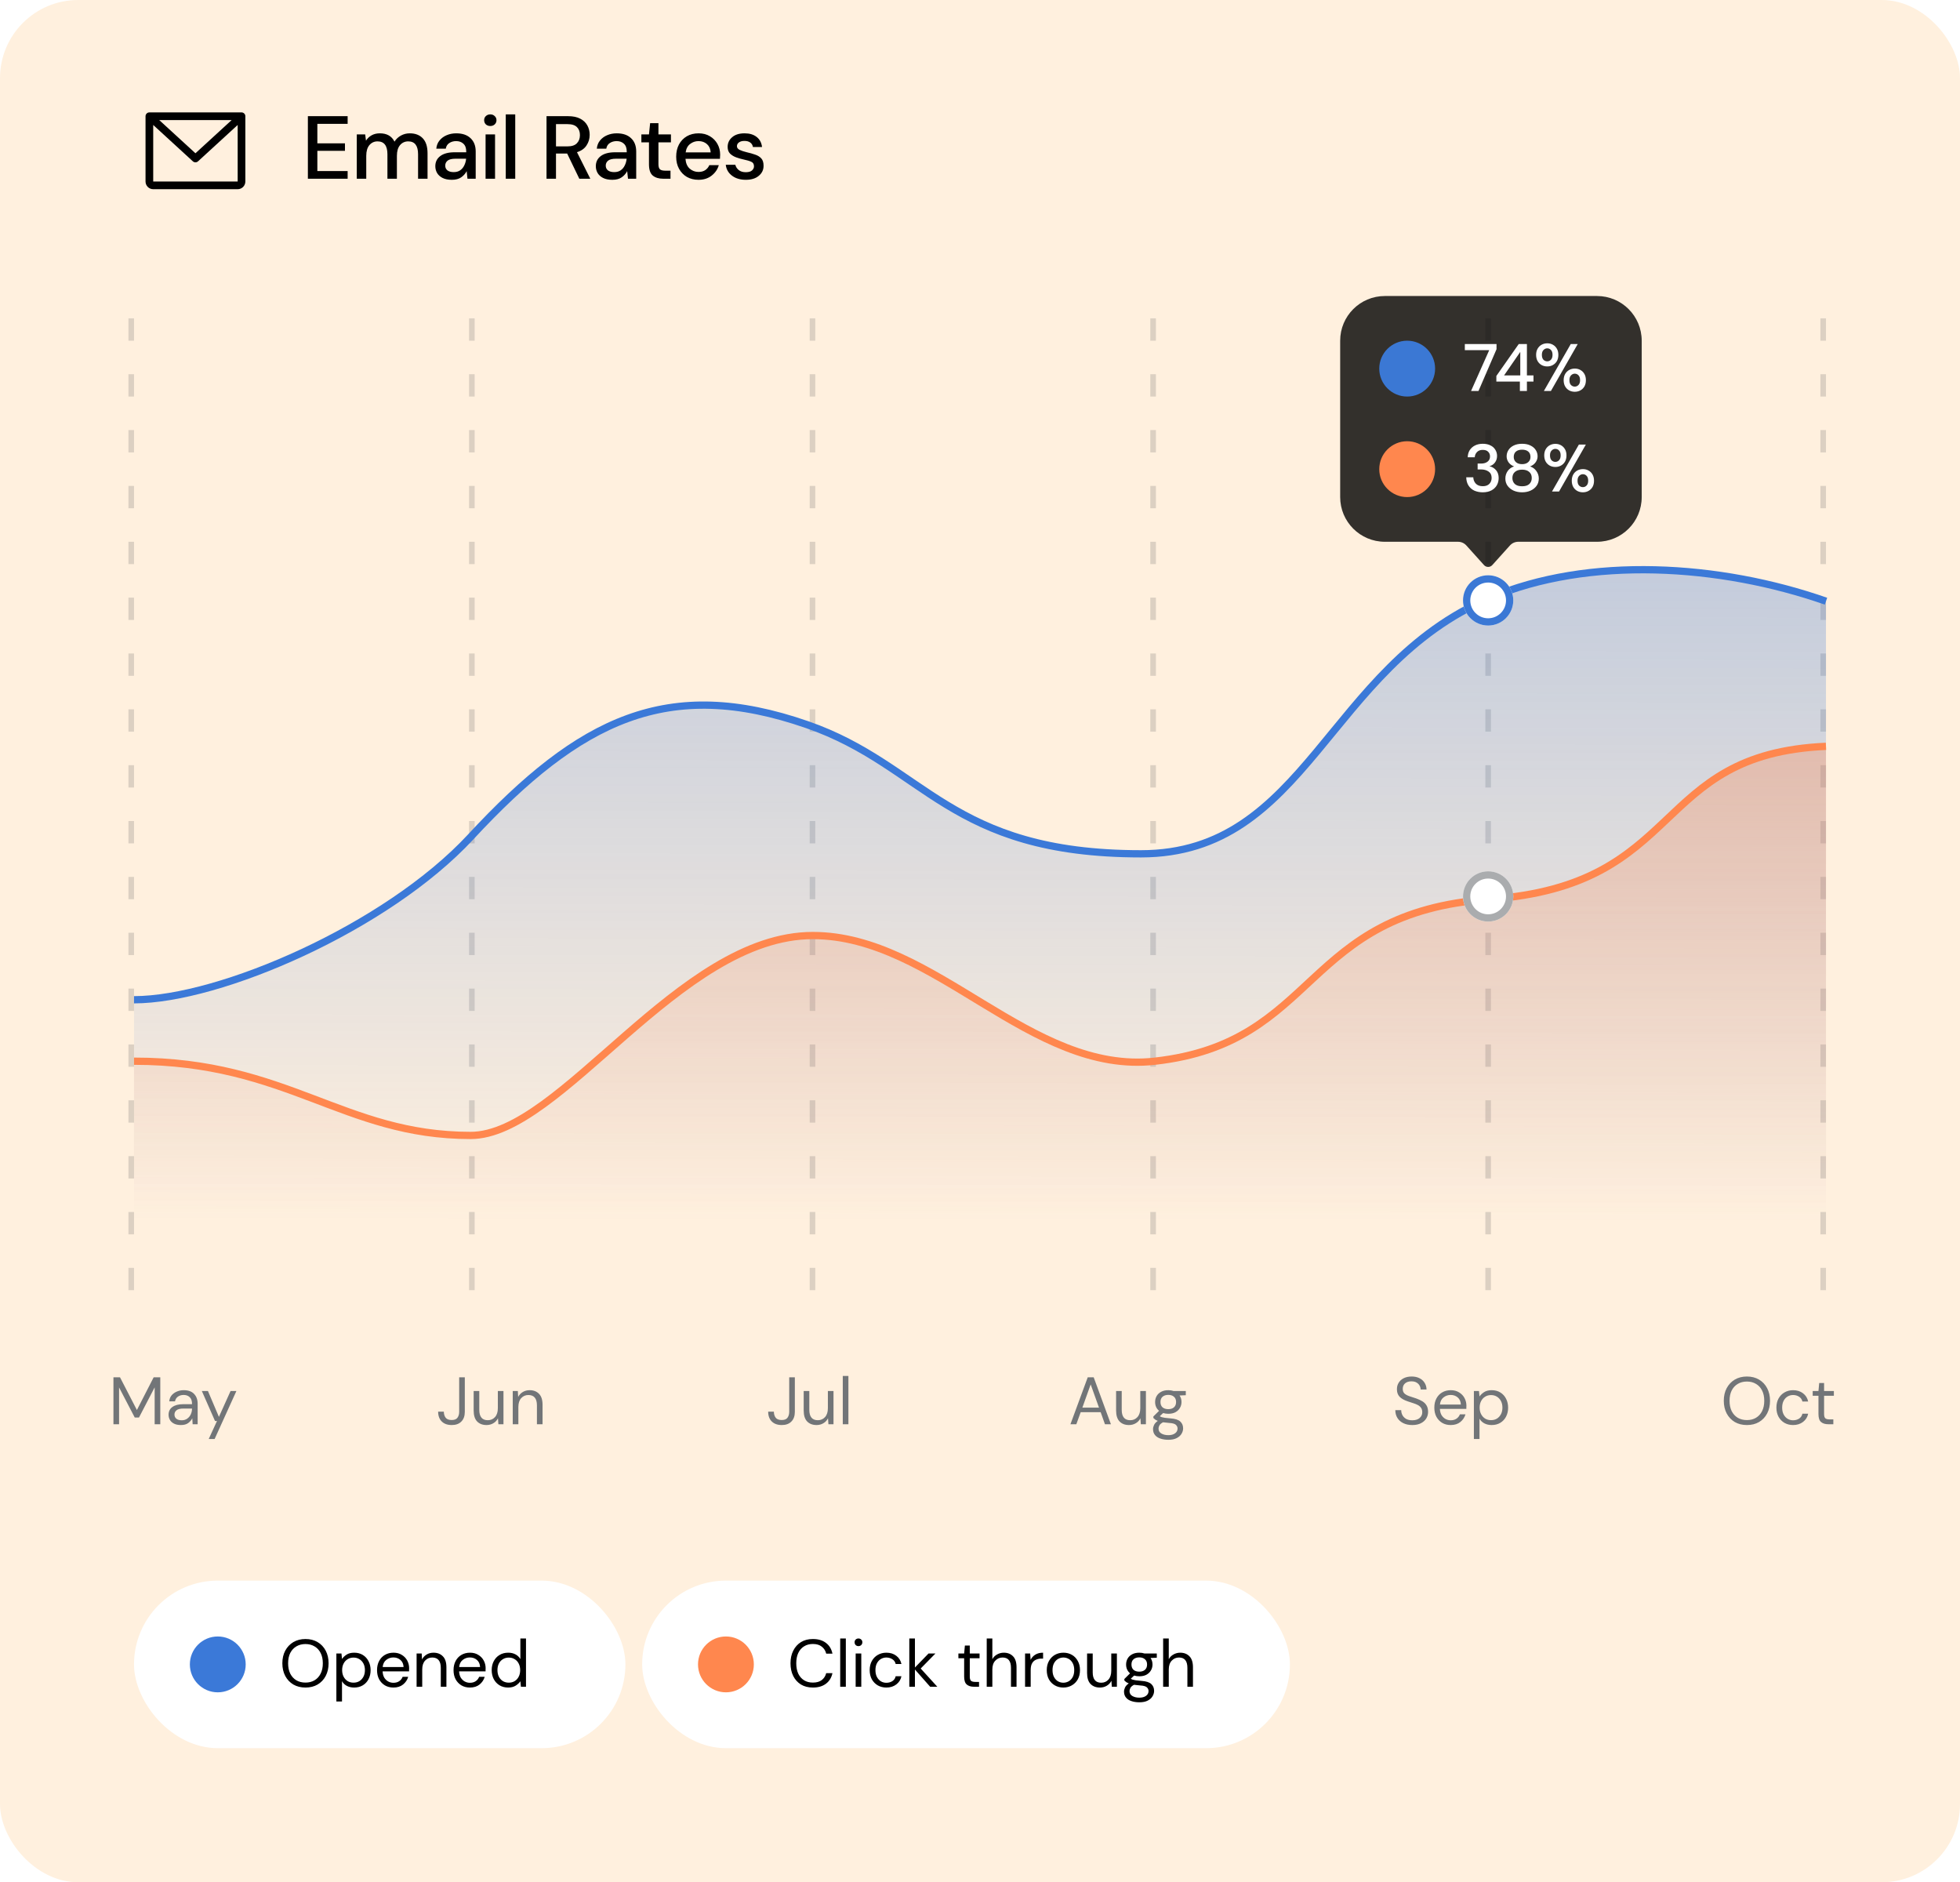 <svg width="351" height="337" viewBox="0 0 351 337" fill="none" xmlns="http://www.w3.org/2000/svg">
<rect width="351" height="337" rx="14" fill="#FFF0DE"/>
<line x1="23.5" y1="231" x2="23.5" y2="51" stroke="#DCD0C2" stroke-dasharray="4 6"/>
<line x1="84.5" y1="231" x2="84.5" y2="51" stroke="#DCD0C2" stroke-dasharray="4 6"/>
<line x1="145.5" y1="231" x2="145.5" y2="51" stroke="#DCD0C2" stroke-dasharray="4 6"/>
<line x1="206.5" y1="231" x2="206.5" y2="51" stroke="#DCD0C2" stroke-dasharray="4 6"/>
<line x1="266.5" y1="231" x2="266.5" y2="51" stroke="#DCD0C2" stroke-dasharray="4 6"/>
<line x1="326.5" y1="231" x2="326.5" y2="51" stroke="#DCD0C2" stroke-dasharray="4 6"/>
<path d="M312.839 255.144C312.015 255.144 311.291 254.964 310.667 254.604C310.051 254.236 309.567 253.724 309.215 253.068C308.871 252.412 308.699 251.656 308.699 250.8C308.699 249.944 308.871 249.192 309.215 248.544C309.567 247.888 310.051 247.376 310.667 247.008C311.291 246.64 312.015 246.456 312.839 246.456C313.671 246.456 314.395 246.64 315.011 247.008C315.635 247.376 316.119 247.888 316.463 248.544C316.807 249.192 316.979 249.944 316.979 250.8C316.979 251.656 316.807 252.412 316.463 253.068C316.119 253.724 315.635 254.236 315.011 254.604C314.395 254.964 313.671 255.144 312.839 255.144ZM312.839 254.256C313.455 254.256 313.995 254.12 314.459 253.848C314.931 253.568 315.295 253.172 315.551 252.66C315.815 252.14 315.947 251.52 315.947 250.8C315.947 250.08 315.815 249.464 315.551 248.952C315.295 248.44 314.931 248.048 314.459 247.776C313.995 247.496 313.455 247.356 312.839 247.356C312.223 247.356 311.679 247.496 311.207 247.776C310.743 248.048 310.379 248.44 310.115 248.952C309.859 249.464 309.731 250.08 309.731 250.8C309.731 251.52 309.859 252.14 310.115 252.66C310.379 253.172 310.743 253.568 311.207 253.848C311.679 254.12 312.223 254.256 312.839 254.256ZM321.109 255.144C320.541 255.144 320.029 255.016 319.573 254.76C319.125 254.496 318.769 254.132 318.505 253.668C318.249 253.196 318.121 252.648 318.121 252.024C318.121 251.4 318.249 250.856 318.505 250.392C318.769 249.92 319.125 249.556 319.573 249.3C320.029 249.036 320.541 248.904 321.109 248.904C321.813 248.904 322.405 249.088 322.885 249.456C323.373 249.824 323.681 250.316 323.809 250.932H322.777C322.697 250.564 322.501 250.28 322.189 250.08C321.877 249.872 321.513 249.768 321.097 249.768C320.761 249.768 320.445 249.852 320.149 250.02C319.853 250.188 319.613 250.44 319.429 250.776C319.245 251.112 319.153 251.528 319.153 252.024C319.153 252.52 319.245 252.936 319.429 253.272C319.613 253.608 319.853 253.864 320.149 254.04C320.445 254.208 320.761 254.292 321.097 254.292C321.513 254.292 321.877 254.192 322.189 253.992C322.501 253.784 322.697 253.492 322.777 253.116H323.809C323.689 253.716 323.385 254.204 322.897 254.58C322.409 254.956 321.813 255.144 321.109 255.144ZM327.405 255C326.861 255 326.433 254.868 326.121 254.604C325.809 254.34 325.653 253.864 325.653 253.176V249.9H324.621V249.048H325.653L325.785 247.62H326.661V249.048H328.413V249.9H326.661V253.176C326.661 253.552 326.737 253.808 326.889 253.944C327.041 254.072 327.309 254.136 327.693 254.136H328.317V255H327.405Z" fill="#727578"/>
<path d="M252.912 255.144C252.296 255.144 251.76 255.032 251.304 254.808C250.848 254.584 250.496 254.272 250.248 253.872C250 253.472 249.876 253.008 249.876 252.48H250.932C250.932 252.808 251.008 253.112 251.16 253.392C251.312 253.664 251.532 253.884 251.82 254.052C252.116 254.212 252.48 254.292 252.912 254.292C253.48 254.292 253.92 254.156 254.232 253.884C254.544 253.612 254.7 253.272 254.7 252.864C254.7 252.528 254.628 252.26 254.484 252.06C254.34 251.852 254.144 251.684 253.896 251.556C253.656 251.428 253.376 251.316 253.056 251.22C252.744 251.124 252.416 251.016 252.072 250.896C251.424 250.672 250.944 250.396 250.632 250.068C250.32 249.732 250.164 249.296 250.164 248.76C250.156 248.312 250.26 247.916 250.476 247.572C250.692 247.22 250.996 246.948 251.388 246.756C251.788 246.556 252.26 246.456 252.804 246.456C253.34 246.456 253.804 246.556 254.196 246.756C254.596 246.956 254.904 247.232 255.12 247.584C255.344 247.936 255.46 248.336 255.468 248.784H254.412C254.412 248.552 254.352 248.324 254.232 248.1C254.112 247.868 253.928 247.68 253.68 247.536C253.44 247.392 253.136 247.32 252.768 247.32C252.312 247.312 251.936 247.428 251.64 247.668C251.352 247.908 251.208 248.24 251.208 248.664C251.208 249.024 251.308 249.3 251.508 249.492C251.716 249.684 252.004 249.844 252.372 249.972C252.74 250.092 253.164 250.232 253.644 250.392C254.044 250.536 254.404 250.704 254.724 250.896C255.044 251.088 255.292 251.336 255.468 251.64C255.652 251.944 255.744 252.332 255.744 252.804C255.744 253.204 255.64 253.584 255.432 253.944C255.224 254.296 254.908 254.584 254.484 254.808C254.068 255.032 253.544 255.144 252.912 255.144ZM259.789 255.144C259.221 255.144 258.717 255.016 258.277 254.76C257.837 254.496 257.489 254.132 257.233 253.668C256.985 253.204 256.861 252.656 256.861 252.024C256.861 251.4 256.985 250.856 257.233 250.392C257.481 249.92 257.825 249.556 258.265 249.3C258.713 249.036 259.229 248.904 259.813 248.904C260.389 248.904 260.885 249.036 261.301 249.3C261.725 249.556 262.049 249.896 262.273 250.32C262.497 250.744 262.609 251.2 262.609 251.688C262.609 251.776 262.605 251.864 262.597 251.952C262.597 252.04 262.597 252.14 262.597 252.252H257.857C257.881 252.708 257.985 253.088 258.169 253.392C258.361 253.688 258.597 253.912 258.877 254.064C259.165 254.216 259.469 254.292 259.789 254.292C260.205 254.292 260.553 254.196 260.833 254.004C261.113 253.812 261.317 253.552 261.445 253.224H262.441C262.281 253.776 261.973 254.236 261.517 254.604C261.069 254.964 260.493 255.144 259.789 255.144ZM259.789 249.756C259.309 249.756 258.881 249.904 258.505 250.2C258.137 250.488 257.925 250.912 257.869 251.472H261.613C261.589 250.936 261.405 250.516 261.061 250.212C260.717 249.908 260.293 249.756 259.789 249.756ZM263.945 257.64V249.048H264.857L264.953 250.032C265.145 249.744 265.417 249.484 265.769 249.252C266.129 249.02 266.585 248.904 267.137 248.904C267.729 248.904 268.245 249.04 268.685 249.312C269.125 249.584 269.465 249.956 269.705 250.428C269.953 250.9 270.077 251.436 270.077 252.036C270.077 252.636 269.953 253.172 269.705 253.644C269.465 254.108 269.121 254.476 268.673 254.748C268.233 255.012 267.717 255.144 267.125 255.144C266.637 255.144 266.201 255.044 265.817 254.844C265.441 254.644 265.153 254.364 264.953 254.004V257.64H263.945ZM267.017 254.268C267.417 254.268 267.769 254.176 268.073 253.992C268.377 253.8 268.617 253.536 268.793 253.2C268.969 252.864 269.057 252.472 269.057 252.024C269.057 251.576 268.969 251.184 268.793 250.848C268.617 250.512 268.377 250.252 268.073 250.068C267.769 249.876 267.417 249.78 267.017 249.78C266.617 249.78 266.265 249.876 265.961 250.068C265.657 250.252 265.417 250.512 265.241 250.848C265.065 251.184 264.977 251.576 264.977 252.024C264.977 252.472 265.065 252.864 265.241 253.2C265.417 253.536 265.657 253.8 265.961 253.992C266.265 254.176 266.617 254.268 267.017 254.268Z" fill="#727578"/>
<path d="M191.696 255L194.792 246.6H195.86L198.944 255H197.876L197.108 252.84H193.532L192.752 255H191.696ZM193.832 252.024H196.808L195.32 247.872L193.832 252.024ZM202.176 255.144C201.472 255.144 200.912 254.932 200.496 254.508C200.08 254.076 199.872 253.416 199.872 252.528V249.048H200.88V252.42C200.88 253.66 201.388 254.28 202.404 254.28C202.924 254.28 203.352 254.096 203.688 253.728C204.032 253.352 204.204 252.82 204.204 252.132V249.048H205.212V255H204.3L204.228 253.932C204.044 254.308 203.768 254.604 203.4 254.82C203.04 255.036 202.632 255.144 202.176 255.144ZM209.223 253.128C208.887 253.128 208.579 253.084 208.299 252.996L207.699 253.56C207.787 253.624 207.895 253.68 208.023 253.728C208.159 253.768 208.351 253.808 208.599 253.848C208.847 253.88 209.195 253.916 209.643 253.956C210.443 254.012 211.015 254.196 211.359 254.508C211.703 254.82 211.875 255.228 211.875 255.732C211.875 256.076 211.779 256.404 211.587 256.716C211.403 257.028 211.115 257.284 210.723 257.484C210.339 257.684 209.843 257.784 209.235 257.784C208.699 257.784 208.223 257.712 207.807 257.568C207.391 257.432 207.067 257.22 206.835 256.932C206.603 256.652 206.487 256.296 206.487 255.864C206.487 255.64 206.547 255.396 206.667 255.132C206.787 254.876 207.011 254.632 207.339 254.4C207.163 254.328 207.011 254.252 206.883 254.172C206.763 254.084 206.651 253.988 206.547 253.884V253.608L207.567 252.6C207.095 252.2 206.859 251.672 206.859 251.016C206.859 250.624 206.951 250.268 207.135 249.948C207.319 249.628 207.587 249.376 207.939 249.192C208.291 249 208.719 248.904 209.223 248.904C209.567 248.904 209.879 248.952 210.159 249.048H212.355V249.804L211.239 249.852C211.471 250.188 211.587 250.576 211.587 251.016C211.587 251.408 211.491 251.764 211.299 252.084C211.115 252.404 210.847 252.66 210.495 252.852C210.151 253.036 209.727 253.128 209.223 253.128ZM209.223 252.3C209.647 252.3 209.983 252.192 210.231 251.976C210.487 251.752 210.615 251.432 210.615 251.016C210.615 250.608 210.487 250.296 210.231 250.08C209.983 249.856 209.647 249.744 209.223 249.744C208.791 249.744 208.447 249.856 208.191 250.08C207.943 250.296 207.819 250.608 207.819 251.016C207.819 251.432 207.943 251.752 208.191 251.976C208.447 252.192 208.791 252.3 209.223 252.3ZM207.471 255.768C207.471 256.168 207.639 256.464 207.975 256.656C208.311 256.856 208.731 256.956 209.235 256.956C209.731 256.956 210.127 256.848 210.423 256.632C210.727 256.416 210.879 256.128 210.879 255.768C210.879 255.512 210.775 255.288 210.567 255.096C210.359 254.912 209.975 254.804 209.415 254.772C208.975 254.74 208.595 254.7 208.275 254.652C207.947 254.828 207.731 255.016 207.627 255.216C207.523 255.424 207.471 255.608 207.471 255.768Z" fill="#727578"/>
<path d="M140.002 255.144C139.242 255.144 138.646 254.932 138.214 254.508C137.782 254.084 137.566 253.496 137.566 252.744H138.586C138.586 253.168 138.69 253.524 138.898 253.812C139.106 254.1 139.47 254.244 139.99 254.244C140.494 254.244 140.842 254.104 141.034 253.824C141.234 253.544 141.334 253.196 141.334 252.78V246.6H142.342V252.78C142.342 253.524 142.134 254.104 141.718 254.52C141.31 254.936 140.738 255.144 140.002 255.144ZM146.23 255.144C145.526 255.144 144.966 254.932 144.55 254.508C144.134 254.076 143.926 253.416 143.926 252.528V249.048H144.934V252.42C144.934 253.66 145.442 254.28 146.458 254.28C146.978 254.28 147.406 254.096 147.742 253.728C148.086 253.352 148.258 252.82 148.258 252.132V249.048H149.266V255H148.354L148.282 253.932C148.098 254.308 147.822 254.604 147.454 254.82C147.094 255.036 146.686 255.144 146.23 255.144ZM150.926 255V246.36H151.934V255H150.926Z" fill="#727578"/>
<path d="M80.899 255.144C80.139 255.144 79.543 254.932 79.111 254.508C78.679 254.084 78.463 253.496 78.463 252.744H79.483C79.483 253.168 79.587 253.524 79.795 253.812C80.003 254.1 80.367 254.244 80.887 254.244C81.391 254.244 81.739 254.104 81.931 253.824C82.131 253.544 82.231 253.196 82.231 252.78V246.6H83.239V252.78C83.239 253.524 83.031 254.104 82.615 254.52C82.207 254.936 81.635 255.144 80.899 255.144ZM87.127 255.144C86.423 255.144 85.863 254.932 85.447 254.508C85.031 254.076 84.823 253.416 84.823 252.528V249.048H85.831V252.42C85.831 253.66 86.339 254.28 87.355 254.28C87.875 254.28 88.303 254.096 88.639 253.728C88.983 253.352 89.155 252.82 89.155 252.132V249.048H90.163V255H89.251L89.179 253.932C88.995 254.308 88.719 254.604 88.351 254.82C87.991 255.036 87.583 255.144 87.127 255.144ZM91.822 255V249.048H92.734L92.794 250.116C92.986 249.74 93.262 249.444 93.622 249.228C93.982 249.012 94.39 248.904 94.846 248.904C95.55 248.904 96.11 249.12 96.526 249.552C96.95 249.976 97.162 250.632 97.162 251.52V255H96.154V251.628C96.154 250.388 95.642 249.768 94.618 249.768C94.106 249.768 93.678 249.956 93.334 250.332C92.998 250.7 92.83 251.228 92.83 251.916V255H91.822Z" fill="#727578"/>
<path d="M20.316 255V246.6H21.492L24.516 252.456L27.516 246.6H28.704V255H27.696V248.4L24.888 253.8H24.132L21.324 248.412V255H20.316ZM32.396 255.144C31.9 255.144 31.488 255.06 31.16 254.892C30.832 254.724 30.588 254.5 30.428 254.22C30.268 253.94 30.188 253.636 30.188 253.308C30.188 252.7 30.42 252.232 30.884 251.904C31.348 251.576 31.98 251.412 32.78 251.412H34.388V251.34C34.388 250.82 34.252 250.428 33.98 250.164C33.708 249.892 33.344 249.756 32.888 249.756C32.496 249.756 32.156 249.856 31.868 250.056C31.588 250.248 31.412 250.532 31.34 250.908H30.308C30.348 250.476 30.492 250.112 30.74 249.816C30.996 249.52 31.312 249.296 31.688 249.144C32.064 248.984 32.464 248.904 32.888 248.904C33.72 248.904 34.344 249.128 34.76 249.576C35.184 250.016 35.396 250.604 35.396 251.34V255H34.496L34.436 253.932C34.268 254.268 34.02 254.556 33.692 254.796C33.372 255.028 32.94 255.144 32.396 255.144ZM32.552 254.292C32.936 254.292 33.264 254.192 33.536 253.992C33.816 253.792 34.028 253.532 34.172 253.212C34.316 252.892 34.388 252.556 34.388 252.204V252.192H32.864C32.272 252.192 31.852 252.296 31.604 252.504C31.364 252.704 31.244 252.956 31.244 253.26C31.244 253.572 31.356 253.824 31.58 254.016C31.812 254.2 32.136 254.292 32.552 254.292ZM37.38 257.64L38.856 254.424H38.508L36.144 249.048H37.236L39.204 253.68L41.292 249.048H42.336L38.436 257.64H37.38Z" fill="#727578"/>
<path d="M84.283 149.854C69.255 166.065 39.335 179 24 179V230.999H327V107.639C308 101 284.5 99.499 266.717 107.092C237.71 119.476 234.007 152.869 204.319 152.869C169.948 152.869 165.717 137.104 144.565 129.752C119.625 121.083 103.848 128.749 84.283 149.854Z" fill="url(#paint0_linear_152_3507)" fill-opacity="0.36"/>
<path d="M24 179C39.335 179 69.255 166.066 84.283 149.855C103.848 128.75 119.625 121.084 144.565 129.753C165.717 137.105 169.948 152.87 204.319 152.87C234.007 152.87 237.71 119.477 266.717 107.092C284.5 99.5 308 101 327 107.64" stroke="#3B79D8" stroke-width="1.3"/>
<path d="M84.283 203.294C60 203.294 51.5 190 24 190V231H327L327 133.626C295.5 135 302 158.5 266.717 161C233 163.39 236.323 186.696 206.819 190C184.5 192.5 167.479 167.5 145.565 167.5C121.5 167.5 100.5 203.294 84.283 203.294Z" fill="url(#paint1_linear_152_3507)" fill-opacity="0.36"/>
<path d="M24 190C51.5 190 61.5 203.294 84.283 203.294C100.5 203.294 121.5 167.5 145.565 167.5C167.479 167.5 184.5 192.5 206.819 190C236.323 186.696 233 163.389 266.717 161C302 158.5 295.5 135 327 133.626" stroke="#FF874E" stroke-width="1.3"/>
<g filter="url(#filter0_d_152_3507)">
<circle cx="266.5" cy="160.5" r="4.5" fill="white"/>
<circle cx="266.5" cy="160.5" r="3.85" stroke="#AAACAE" stroke-width="1.3"/>
</g>
<path d="M55.136 32V20.8H62.256V22.176H56.832V25.664H61.776V27.008H56.832V30.624H62.256V32H55.136ZM63.893 32V24.064H65.397L65.541 25.184C65.797 24.779 66.133 24.459 66.549 24.224C66.975 23.989 67.466 23.872 68.021 23.872C69.279 23.872 70.154 24.368 70.645 25.36C70.933 24.901 71.317 24.539 71.797 24.272C72.287 24.005 72.815 23.872 73.381 23.872C74.373 23.872 75.151 24.171 75.717 24.768C76.282 25.365 76.565 26.256 76.565 27.44V32H74.869V27.616C74.869 26.08 74.282 25.312 73.109 25.312C72.511 25.312 72.021 25.536 71.637 25.984C71.263 26.432 71.077 27.072 71.077 27.904V32H69.381V27.616C69.381 26.08 68.789 25.312 67.605 25.312C67.018 25.312 66.533 25.536 66.149 25.984C65.775 26.432 65.589 27.072 65.589 27.904V32H63.893ZM80.917 32.192C80.245 32.192 79.69 32.08 79.253 31.856C78.816 31.632 78.49 31.339 78.277 30.976C78.064 30.603 77.957 30.197 77.957 29.76C77.957 28.992 78.255 28.384 78.853 27.936C79.45 27.488 80.303 27.264 81.413 27.264H83.493V27.12C83.493 26.501 83.322 26.037 82.981 25.728C82.65 25.419 82.218 25.264 81.685 25.264C81.216 25.264 80.805 25.381 80.453 25.616C80.112 25.84 79.903 26.176 79.829 26.624H78.133C78.186 26.048 78.378 25.557 78.709 25.152C79.05 24.736 79.477 24.421 79.989 24.208C80.511 23.984 81.082 23.872 81.701 23.872C82.81 23.872 83.669 24.165 84.277 24.752C84.885 25.328 85.189 26.117 85.189 27.12V32H83.717L83.573 30.64C83.349 31.077 83.023 31.445 82.597 31.744C82.17 32.043 81.61 32.192 80.917 32.192ZM81.253 30.816C81.712 30.816 82.096 30.709 82.405 30.496C82.725 30.272 82.97 29.979 83.141 29.616C83.322 29.253 83.434 28.853 83.477 28.416H81.589C80.917 28.416 80.437 28.533 80.149 28.768C79.871 29.003 79.733 29.296 79.733 29.648C79.733 30.011 79.866 30.299 80.133 30.512C80.41 30.715 80.784 30.816 81.253 30.816ZM87.806 22.56C87.486 22.56 87.22 22.464 87.006 22.272C86.804 22.069 86.702 21.819 86.702 21.52C86.702 21.221 86.804 20.976 87.006 20.784C87.22 20.581 87.486 20.48 87.806 20.48C88.126 20.48 88.388 20.581 88.59 20.784C88.804 20.976 88.91 21.221 88.91 21.52C88.91 21.819 88.804 22.069 88.59 22.272C88.388 22.464 88.126 22.56 87.806 22.56ZM86.958 32V24.064H88.654V32H86.958ZM90.573 32V20.48H92.269V32H90.573ZM97.872 32V20.8H101.728C102.614 20.8 103.339 20.949 103.904 21.248C104.48 21.547 104.907 21.952 105.184 22.464C105.462 22.965 105.6 23.525 105.6 24.144C105.6 24.837 105.414 25.467 105.04 26.032C104.678 26.597 104.107 27.003 103.328 27.248L105.712 32H103.744L101.568 27.488H99.568V32H97.872ZM99.568 26.208H101.632C102.4 26.208 102.96 26.021 103.312 25.648C103.675 25.275 103.856 24.789 103.856 24.192C103.856 23.595 103.68 23.12 103.328 22.768C102.976 22.405 102.406 22.224 101.616 22.224H99.568V26.208ZM109.661 32.192C108.989 32.192 108.434 32.08 107.997 31.856C107.559 31.632 107.234 31.339 107.021 30.976C106.807 30.603 106.701 30.197 106.701 29.76C106.701 28.992 106.999 28.384 107.597 27.936C108.194 27.488 109.047 27.264 110.157 27.264H112.237V27.12C112.237 26.501 112.066 26.037 111.725 25.728C111.394 25.419 110.962 25.264 110.429 25.264C109.959 25.264 109.549 25.381 109.197 25.616C108.855 25.84 108.647 26.176 108.573 26.624H106.877C106.93 26.048 107.122 25.557 107.453 25.152C107.794 24.736 108.221 24.421 108.733 24.208C109.255 23.984 109.826 23.872 110.445 23.872C111.554 23.872 112.413 24.165 113.021 24.752C113.629 25.328 113.933 26.117 113.933 27.12V32H112.461L112.317 30.64C112.093 31.077 111.767 31.445 111.341 31.744C110.914 32.043 110.354 32.192 109.661 32.192ZM109.997 30.816C110.455 30.816 110.839 30.709 111.149 30.496C111.469 30.272 111.714 29.979 111.885 29.616C112.066 29.253 112.178 28.853 112.221 28.416H110.333C109.661 28.416 109.181 28.533 108.893 28.768C108.615 29.003 108.477 29.296 108.477 29.648C108.477 30.011 108.61 30.299 108.877 30.512C109.154 30.715 109.527 30.816 109.997 30.816ZM118.762 32C117.983 32 117.365 31.813 116.906 31.44C116.447 31.056 116.218 30.379 116.218 29.408V25.488H114.858V24.064H116.218L116.426 22.048H117.914V24.064H120.154V25.488H117.914V29.408C117.914 29.845 118.005 30.149 118.186 30.32C118.378 30.48 118.703 30.56 119.162 30.56H120.074V32H118.762ZM125.092 32.192C124.313 32.192 123.62 32.021 123.012 31.68C122.414 31.328 121.945 30.843 121.604 30.224C121.262 29.605 121.092 28.885 121.092 28.064C121.092 27.232 121.257 26.501 121.588 25.872C121.929 25.243 122.398 24.752 122.996 24.4C123.604 24.048 124.308 23.872 125.108 23.872C125.886 23.872 126.564 24.048 127.14 24.4C127.716 24.741 128.164 25.2 128.484 25.776C128.804 26.352 128.964 26.987 128.964 27.68C128.964 27.787 128.958 27.904 128.948 28.032C128.948 28.149 128.942 28.283 128.932 28.432H122.756C122.809 29.2 123.06 29.787 123.508 30.192C123.966 30.587 124.494 30.784 125.092 30.784C125.572 30.784 125.972 30.677 126.292 30.464C126.622 30.24 126.868 29.941 127.028 29.568H128.724C128.51 30.315 128.084 30.939 127.444 31.44C126.814 31.941 126.03 32.192 125.092 32.192ZM125.092 25.264C124.526 25.264 124.025 25.435 123.588 25.776C123.15 26.107 122.884 26.608 122.788 27.28H127.268C127.236 26.661 127.017 26.171 126.612 25.808C126.206 25.445 125.7 25.264 125.092 25.264ZM133.571 32.192C132.569 32.192 131.742 31.947 131.091 31.456C130.441 30.965 130.067 30.315 129.971 29.504H131.683C131.769 29.867 131.971 30.181 132.291 30.448C132.611 30.704 133.033 30.832 133.555 30.832C134.067 30.832 134.441 30.725 134.675 30.512C134.91 30.299 135.027 30.053 135.027 29.776C135.027 29.371 134.862 29.099 134.531 28.96C134.211 28.811 133.763 28.677 133.187 28.56C132.739 28.464 132.291 28.336 131.843 28.176C131.406 28.016 131.038 27.792 130.739 27.504C130.451 27.205 130.307 26.805 130.307 26.304C130.307 25.611 130.574 25.035 131.107 24.576C131.641 24.107 132.387 23.872 133.347 23.872C134.233 23.872 134.947 24.085 135.491 24.512C136.046 24.939 136.371 25.541 136.467 26.32H134.835C134.782 25.979 134.622 25.712 134.355 25.52C134.099 25.328 133.753 25.232 133.315 25.232C132.889 25.232 132.558 25.323 132.323 25.504C132.089 25.675 131.971 25.899 131.971 26.176C131.971 26.453 132.131 26.672 132.451 26.832C132.782 26.992 133.214 27.136 133.747 27.264C134.281 27.381 134.771 27.52 135.219 27.68C135.678 27.829 136.046 28.053 136.323 28.352C136.601 28.651 136.739 29.088 136.739 29.664C136.75 30.389 136.467 30.992 135.891 31.472C135.326 31.952 134.553 32.192 133.571 32.192Z" fill="black"/>
<path d="M43.937 20.796C43.936 20.783 43.936 20.771 43.935 20.758C43.934 20.748 43.933 20.737 43.932 20.727C43.93 20.715 43.928 20.703 43.926 20.692C43.924 20.681 43.922 20.671 43.92 20.66C43.917 20.649 43.914 20.638 43.911 20.627C43.908 20.616 43.905 20.605 43.902 20.595C43.898 20.584 43.894 20.574 43.89 20.563C43.886 20.553 43.882 20.543 43.878 20.533C43.873 20.522 43.868 20.512 43.863 20.502C43.858 20.492 43.853 20.482 43.847 20.473C43.842 20.463 43.836 20.453 43.83 20.444C43.824 20.434 43.817 20.425 43.81 20.415C43.804 20.407 43.798 20.398 43.791 20.389C43.784 20.38 43.776 20.37 43.768 20.361C43.764 20.357 43.761 20.352 43.757 20.348C43.754 20.344 43.75 20.341 43.746 20.338C43.738 20.329 43.73 20.321 43.721 20.312C43.713 20.305 43.705 20.297 43.696 20.29C43.688 20.283 43.679 20.276 43.671 20.27C43.661 20.262 43.652 20.255 43.642 20.248C43.634 20.242 43.625 20.237 43.616 20.231C43.606 20.225 43.596 20.219 43.586 20.213C43.577 20.208 43.567 20.203 43.557 20.198C43.547 20.193 43.537 20.188 43.527 20.183C43.516 20.179 43.505 20.175 43.495 20.171C43.485 20.167 43.475 20.163 43.465 20.16C43.454 20.156 43.442 20.153 43.43 20.15C43.42 20.147 43.411 20.144 43.401 20.142C43.389 20.14 43.377 20.137 43.365 20.135C43.355 20.134 43.344 20.132 43.334 20.131C43.323 20.129 43.311 20.128 43.3 20.128C43.288 20.127 43.277 20.126 43.265 20.126C43.26 20.126 43.255 20.125 43.25 20.125H26.75C26.745 20.125 26.741 20.126 26.736 20.126C26.724 20.126 26.711 20.127 26.699 20.128C26.688 20.128 26.677 20.129 26.667 20.131C26.656 20.132 26.644 20.134 26.633 20.136C26.622 20.138 26.611 20.14 26.6 20.142C26.589 20.144 26.579 20.147 26.568 20.15C26.557 20.153 26.546 20.156 26.535 20.16C26.525 20.163 26.515 20.167 26.504 20.171C26.494 20.175 26.484 20.179 26.474 20.183C26.463 20.188 26.452 20.193 26.442 20.199C26.433 20.203 26.423 20.208 26.414 20.213C26.404 20.219 26.393 20.225 26.383 20.232C26.375 20.237 26.366 20.243 26.358 20.248C26.348 20.255 26.338 20.262 26.329 20.27C26.321 20.276 26.312 20.283 26.304 20.29C26.295 20.297 26.287 20.305 26.279 20.312C26.27 20.321 26.262 20.329 26.253 20.338C26.25 20.341 26.247 20.344 26.243 20.348C26.239 20.352 26.236 20.357 26.232 20.361C26.224 20.37 26.216 20.38 26.209 20.389C26.202 20.398 26.196 20.407 26.189 20.415C26.183 20.425 26.177 20.434 26.17 20.444C26.164 20.453 26.158 20.463 26.153 20.473C26.147 20.482 26.142 20.492 26.137 20.502C26.132 20.512 26.127 20.522 26.122 20.533C26.118 20.543 26.114 20.553 26.11 20.563C26.106 20.574 26.102 20.584 26.098 20.595C26.095 20.605 26.092 20.616 26.089 20.627C26.085 20.638 26.083 20.649 26.08 20.66C26.078 20.671 26.076 20.681 26.074 20.692C26.072 20.703 26.07 20.715 26.068 20.727C26.067 20.737 26.066 20.748 26.065 20.758C26.064 20.771 26.064 20.783 26.063 20.796C26.063 20.802 26.062 20.807 26.062 20.812V32.5C26.063 32.864 26.208 33.214 26.466 33.472C26.724 33.73 27.073 33.875 27.438 33.875H42.562C42.927 33.875 43.276 33.73 43.534 33.472C43.792 33.214 43.937 32.864 43.938 32.5V20.812C43.938 20.807 43.937 20.802 43.937 20.796ZM41.483 21.5L35 27.442L28.517 21.5H41.483ZM42.562 32.5H27.438V22.375L34.535 28.882C34.662 28.998 34.828 29.062 35 29.062C35.172 29.062 35.338 28.998 35.465 28.882L42.563 22.375L42.563 32.5L42.562 32.5Z" fill="black"/>
<g filter="url(#filter1_d_152_3507)">
<circle cx="266.5" cy="107.5" r="4.5" fill="white"/>
<circle cx="266.5" cy="107.5" r="3.85" stroke="#3B78D5" stroke-width="1.3"/>
</g>
<g opacity="0.8" filter="url(#filter2_d_152_3507)">
<path d="M240 61C240 56.582 243.582 53 248 53H286C290.418 53 294 56.582 294 61V89C294 93.418 290.418 97 286 97H271.891C271.324 97 270.783 97.241 270.404 97.662L267.243 101.174C266.846 101.615 266.154 101.615 265.757 101.174L262.596 97.662C262.217 97.241 261.676 97 261.109 97H248C243.582 97 240 93.418 240 89V61Z" fill="black"/>
</g>
<path d="M265.54 88.144C264.996 88.144 264.5 88.048 264.052 87.856C263.612 87.656 263.26 87.356 262.996 86.956C262.732 86.556 262.592 86.056 262.576 85.456H263.836C263.852 85.904 264.004 86.284 264.292 86.596C264.588 86.9 265.004 87.052 265.54 87.052C266.052 87.052 266.444 86.912 266.716 86.632C266.988 86.344 267.124 85.988 267.124 85.564C267.124 85.052 266.94 84.672 266.572 84.424C266.212 84.176 265.768 84.052 265.24 84.052H264.616V82.996H265.252C265.724 82.996 266.104 82.884 266.392 82.66C266.688 82.436 266.836 82.12 266.836 81.712C266.836 81.368 266.72 81.088 266.488 80.872C266.264 80.656 265.944 80.548 265.528 80.548C265.096 80.548 264.756 80.676 264.508 80.932C264.26 81.18 264.124 81.492 264.1 81.868H262.84C262.856 81.38 262.976 80.956 263.2 80.596C263.432 80.236 263.748 79.956 264.148 79.756C264.548 79.556 265.008 79.456 265.528 79.456C266.088 79.456 266.556 79.556 266.932 79.756C267.316 79.948 267.604 80.212 267.796 80.548C267.996 80.876 268.096 81.236 268.096 81.628C268.096 82.076 267.972 82.468 267.724 82.804C267.476 83.14 267.144 83.364 266.728 83.476C267.208 83.58 267.604 83.816 267.916 84.184C268.228 84.544 268.384 85.012 268.384 85.588C268.384 86.052 268.276 86.48 268.06 86.872C267.844 87.256 267.524 87.564 267.1 87.796C266.676 88.028 266.156 88.144 265.54 88.144ZM272.582 88.144C272.022 88.144 271.514 88.044 271.058 87.844C270.61 87.636 270.25 87.348 269.978 86.98C269.714 86.612 269.582 86.18 269.582 85.684C269.582 85.18 269.722 84.728 270.002 84.328C270.29 83.928 270.67 83.656 271.142 83.512C270.718 83.344 270.39 83.1 270.158 82.78C269.926 82.452 269.81 82.092 269.81 81.7C269.81 81.292 269.918 80.92 270.134 80.584C270.35 80.24 270.662 79.968 271.07 79.768C271.486 79.56 271.99 79.456 272.582 79.456C273.174 79.456 273.674 79.56 274.082 79.768C274.498 79.968 274.814 80.24 275.03 80.584C275.246 80.92 275.354 81.292 275.354 81.7C275.354 82.084 275.234 82.444 274.994 82.78C274.762 83.108 274.434 83.352 274.01 83.512C274.482 83.664 274.858 83.94 275.138 84.34C275.426 84.732 275.57 85.18 275.57 85.684C275.57 86.18 275.438 86.612 275.174 86.98C274.91 87.348 274.55 87.636 274.094 87.844C273.646 88.044 273.142 88.144 272.582 88.144ZM272.582 83.104C273.046 83.104 273.41 82.984 273.674 82.744C273.946 82.504 274.082 82.196 274.082 81.82C274.082 81.396 273.95 81.072 273.686 80.848C273.422 80.624 273.054 80.512 272.582 80.512C272.11 80.512 271.742 80.624 271.478 80.848C271.214 81.072 271.082 81.396 271.082 81.82C271.082 82.196 271.214 82.504 271.478 82.744C271.742 82.984 272.11 83.104 272.582 83.104ZM272.582 87.064C273.158 87.064 273.59 86.928 273.878 86.656C274.166 86.376 274.31 86.02 274.31 85.588C274.31 85.108 274.154 84.74 273.842 84.484C273.538 84.22 273.118 84.088 272.582 84.088C272.046 84.088 271.622 84.22 271.31 84.484C270.998 84.74 270.842 85.108 270.842 85.588C270.842 86.02 270.986 86.376 271.274 86.656C271.57 86.928 272.006 87.064 272.582 87.064ZM278.535 83.608C278.159 83.608 277.819 83.524 277.515 83.356C277.219 83.188 276.983 82.952 276.807 82.648C276.631 82.336 276.543 81.964 276.543 81.532C276.543 81.108 276.631 80.744 276.807 80.44C276.983 80.128 277.223 79.888 277.527 79.72C277.831 79.552 278.171 79.468 278.547 79.468C278.915 79.468 279.247 79.552 279.543 79.72C279.847 79.888 280.087 80.128 280.263 80.44C280.439 80.744 280.527 81.108 280.527 81.532C280.527 81.964 280.439 82.336 280.263 82.648C280.087 82.952 279.847 83.188 279.543 83.356C279.247 83.524 278.911 83.608 278.535 83.608ZM277.935 88L282.747 79.6H283.995L279.195 88H277.935ZM278.535 82.696C278.791 82.696 279.011 82.6 279.195 82.408C279.387 82.208 279.483 81.916 279.483 81.532C279.483 81.148 279.391 80.86 279.207 80.668C279.023 80.468 278.799 80.368 278.535 80.368C278.279 80.368 278.055 80.468 277.863 80.668C277.671 80.86 277.575 81.148 277.575 81.532C277.575 81.916 277.667 82.208 277.851 82.408C278.043 82.6 278.271 82.696 278.535 82.696ZM283.467 88.144C283.091 88.144 282.751 88.06 282.447 87.892C282.151 87.724 281.915 87.488 281.739 87.184C281.563 86.872 281.475 86.5 281.475 86.068C281.475 85.644 281.563 85.276 281.739 84.964C281.915 84.652 282.155 84.412 282.459 84.244C282.763 84.076 283.103 83.992 283.479 83.992C283.847 83.992 284.179 84.076 284.475 84.244C284.779 84.412 285.019 84.652 285.195 84.964C285.371 85.276 285.459 85.644 285.459 86.068C285.459 86.5 285.371 86.872 285.195 87.184C285.019 87.488 284.779 87.724 284.475 87.892C284.179 88.06 283.843 88.144 283.467 88.144ZM283.467 87.22C283.723 87.22 283.943 87.124 284.127 86.932C284.319 86.74 284.415 86.452 284.415 86.068C284.415 85.684 284.323 85.396 284.139 85.204C283.955 85.004 283.731 84.904 283.467 84.904C283.211 84.904 282.987 85.004 282.795 85.204C282.603 85.396 282.507 85.684 282.507 86.068C282.507 86.452 282.599 86.74 282.783 86.932C282.975 87.124 283.203 87.22 283.467 87.22Z" fill="white"/>
<path d="M263.44 70L266.692 62.692H262.324V61.6H268V62.524L264.772 70H263.44ZM272.182 70V68.32H267.97V67.312L271.978 61.6H273.442V67.216H274.618V68.32H273.442V70H272.182ZM269.35 67.216H272.254V63.004L269.35 67.216ZM277.082 65.608C276.706 65.608 276.366 65.524 276.062 65.356C275.766 65.188 275.53 64.952 275.354 64.648C275.178 64.336 275.09 63.964 275.09 63.532C275.09 63.108 275.178 62.744 275.354 62.44C275.53 62.128 275.77 61.888 276.074 61.72C276.378 61.552 276.718 61.468 277.094 61.468C277.462 61.468 277.794 61.552 278.09 61.72C278.394 61.888 278.634 62.128 278.81 62.44C278.986 62.744 279.074 63.108 279.074 63.532C279.074 63.964 278.986 64.336 278.81 64.648C278.634 64.952 278.394 65.188 278.09 65.356C277.794 65.524 277.458 65.608 277.082 65.608ZM276.482 70L281.294 61.6H282.542L277.742 70H276.482ZM277.082 64.696C277.338 64.696 277.558 64.6 277.742 64.408C277.934 64.208 278.03 63.916 278.03 63.532C278.03 63.148 277.938 62.86 277.754 62.668C277.57 62.468 277.346 62.368 277.082 62.368C276.826 62.368 276.602 62.468 276.41 62.668C276.218 62.86 276.122 63.148 276.122 63.532C276.122 63.916 276.214 64.208 276.398 64.408C276.59 64.6 276.818 64.696 277.082 64.696ZM282.014 70.144C281.638 70.144 281.298 70.06 280.994 69.892C280.698 69.724 280.462 69.488 280.286 69.184C280.11 68.872 280.022 68.5 280.022 68.068C280.022 67.644 280.11 67.276 280.286 66.964C280.462 66.652 280.702 66.412 281.006 66.244C281.31 66.076 281.65 65.992 282.026 65.992C282.394 65.992 282.726 66.076 283.022 66.244C283.326 66.412 283.566 66.652 283.742 66.964C283.918 67.276 284.006 67.644 284.006 68.068C284.006 68.5 283.918 68.872 283.742 69.184C283.566 69.488 283.326 69.724 283.022 69.892C282.726 70.06 282.39 70.144 282.014 70.144ZM282.014 69.22C282.27 69.22 282.49 69.124 282.674 68.932C282.866 68.74 282.962 68.452 282.962 68.068C282.962 67.684 282.87 67.396 282.686 67.204C282.502 67.004 282.278 66.904 282.014 66.904C281.758 66.904 281.534 67.004 281.342 67.204C281.15 67.396 281.054 67.684 281.054 68.068C281.054 68.452 281.146 68.74 281.33 68.932C281.522 69.124 281.75 69.22 282.014 69.22Z" fill="white"/>
<circle cx="252" cy="66" r="5" fill="#3B78D4"/>
<circle cx="252" cy="84" r="5" fill="#FF874E"/>
<g filter="url(#filter3_d_152_3507)">
<rect x="115" y="283" width="116" height="30" rx="15" fill="white"/>
</g>
<path d="M145.572 302.144C144.748 302.144 144.036 301.964 143.436 301.604C142.844 301.236 142.384 300.728 142.056 300.08C141.728 299.424 141.564 298.664 141.564 297.8C141.564 296.944 141.728 296.192 142.056 295.544C142.384 294.888 142.844 294.376 143.436 294.008C144.036 293.64 144.748 293.456 145.572 293.456C146.532 293.456 147.312 293.688 147.912 294.152C148.52 294.608 148.908 295.248 149.076 296.072H147.96C147.832 295.552 147.568 295.136 147.168 294.824C146.776 294.504 146.244 294.344 145.572 294.344C144.972 294.344 144.448 294.484 144 294.764C143.552 295.036 143.204 295.432 142.956 295.952C142.716 296.464 142.596 297.08 142.596 297.8C142.596 298.52 142.716 299.14 142.956 299.66C143.204 300.172 143.552 300.568 144 300.848C144.448 301.12 144.972 301.256 145.572 301.256C146.244 301.256 146.776 301.104 147.168 300.8C147.568 300.488 147.832 300.076 147.96 299.564H149.076C148.908 300.372 148.52 301.004 147.912 301.46C147.312 301.916 146.532 302.144 145.572 302.144ZM150.465 302V293.36H151.473V302H150.465ZM153.737 294.728C153.537 294.728 153.369 294.664 153.233 294.536C153.105 294.4 153.041 294.232 153.041 294.032C153.041 293.84 153.105 293.68 153.233 293.552C153.369 293.424 153.537 293.36 153.737 293.36C153.929 293.36 154.093 293.424 154.229 293.552C154.365 293.68 154.433 293.84 154.433 294.032C154.433 294.232 154.365 294.4 154.229 294.536C154.093 294.664 153.929 294.728 153.737 294.728ZM153.233 302V296.048H154.241V302H153.233ZM158.732 302.144C158.164 302.144 157.652 302.016 157.196 301.76C156.748 301.496 156.392 301.132 156.128 300.668C155.872 300.196 155.744 299.648 155.744 299.024C155.744 298.4 155.872 297.856 156.128 297.392C156.392 296.92 156.748 296.556 157.196 296.3C157.652 296.036 158.164 295.904 158.732 295.904C159.436 295.904 160.028 296.088 160.508 296.456C160.996 296.824 161.304 297.316 161.432 297.932H160.4C160.32 297.564 160.124 297.28 159.812 297.08C159.5 296.872 159.136 296.768 158.72 296.768C158.384 296.768 158.068 296.852 157.772 297.02C157.476 297.188 157.236 297.44 157.052 297.776C156.868 298.112 156.776 298.528 156.776 299.024C156.776 299.52 156.868 299.936 157.052 300.272C157.236 300.608 157.476 300.864 157.772 301.04C158.068 301.208 158.384 301.292 158.72 301.292C159.136 301.292 159.5 301.192 159.812 300.992C160.124 300.784 160.32 300.492 160.4 300.116H161.432C161.312 300.716 161.008 301.204 160.52 301.58C160.032 301.956 159.436 302.144 158.732 302.144ZM162.84 302V293.36H163.848V298.556L166.284 296.048H167.52L164.88 298.736L167.856 302H166.572L163.848 298.916V302H162.84ZM174.414 302C173.87 302 173.442 301.868 173.13 301.604C172.818 301.34 172.662 300.864 172.662 300.176V296.9H171.63V296.048H172.662L172.794 294.62H173.67V296.048H175.422V296.9H173.67V300.176C173.67 300.552 173.746 300.808 173.898 300.944C174.05 301.072 174.318 301.136 174.702 301.136H175.326V302H174.414ZM176.703 302V293.36H177.711V297.068C177.911 296.7 178.195 296.416 178.563 296.216C178.931 296.008 179.331 295.904 179.763 295.904C180.451 295.904 181.003 296.12 181.419 296.552C181.835 296.976 182.043 297.632 182.043 298.52V302H181.047V298.628C181.047 297.388 180.547 296.768 179.547 296.768C179.027 296.768 178.591 296.956 178.239 297.332C177.887 297.7 177.711 298.228 177.711 298.916V302H176.703ZM183.57 302V296.048H184.482L184.566 297.188C184.75 296.796 185.03 296.484 185.406 296.252C185.782 296.02 186.246 295.904 186.798 295.904V296.96H186.522C186.17 296.96 185.846 297.024 185.55 297.152C185.254 297.272 185.018 297.48 184.842 297.776C184.666 298.072 184.578 298.48 184.578 299V302H183.57ZM190.419 302.144C189.859 302.144 189.355 302.016 188.907 301.76C188.459 301.504 188.103 301.144 187.839 300.68C187.583 300.208 187.455 299.656 187.455 299.024C187.455 298.392 187.587 297.844 187.851 297.38C188.115 296.908 188.471 296.544 188.919 296.288C189.375 296.032 189.883 295.904 190.443 295.904C191.003 295.904 191.507 296.032 191.955 296.288C192.403 296.544 192.755 296.908 193.011 297.38C193.275 297.844 193.407 298.392 193.407 299.024C193.407 299.656 193.275 300.208 193.011 300.68C192.747 301.144 192.387 301.504 191.931 301.76C191.483 302.016 190.979 302.144 190.419 302.144ZM190.419 301.28C190.763 301.28 191.083 301.196 191.379 301.028C191.675 300.86 191.915 300.608 192.099 300.272C192.283 299.936 192.375 299.52 192.375 299.024C192.375 298.528 192.283 298.112 192.099 297.776C191.923 297.44 191.687 297.188 191.391 297.02C191.095 296.852 190.779 296.768 190.443 296.768C190.099 296.768 189.779 296.852 189.483 297.02C189.187 297.188 188.947 297.44 188.763 297.776C188.579 298.112 188.487 298.528 188.487 299.024C188.487 299.52 188.579 299.936 188.763 300.272C188.947 300.608 189.183 300.86 189.471 301.028C189.767 301.196 190.083 301.28 190.419 301.28ZM196.98 302.144C196.276 302.144 195.716 301.932 195.3 301.508C194.884 301.076 194.676 300.416 194.676 299.528V296.048H195.684V299.42C195.684 300.66 196.192 301.28 197.208 301.28C197.728 301.28 198.156 301.096 198.492 300.728C198.836 300.352 199.008 299.82 199.008 299.132V296.048H200.016V302H199.104L199.032 300.932C198.848 301.308 198.572 301.604 198.204 301.82C197.844 302.036 197.436 302.144 196.98 302.144ZM204.028 300.128C203.692 300.128 203.384 300.084 203.104 299.996L202.504 300.56C202.592 300.624 202.7 300.68 202.828 300.728C202.964 300.768 203.156 300.808 203.404 300.848C203.652 300.88 204 300.916 204.448 300.956C205.248 301.012 205.82 301.196 206.164 301.508C206.508 301.82 206.68 302.228 206.68 302.732C206.68 303.076 206.584 303.404 206.392 303.716C206.208 304.028 205.92 304.284 205.528 304.484C205.144 304.684 204.648 304.784 204.04 304.784C203.504 304.784 203.028 304.712 202.612 304.568C202.196 304.432 201.872 304.22 201.64 303.932C201.408 303.652 201.292 303.296 201.292 302.864C201.292 302.64 201.352 302.396 201.472 302.132C201.592 301.876 201.816 301.632 202.144 301.4C201.968 301.328 201.816 301.252 201.688 301.172C201.568 301.084 201.456 300.988 201.352 300.884V300.608L202.372 299.6C201.9 299.2 201.664 298.672 201.664 298.016C201.664 297.624 201.756 297.268 201.94 296.948C202.124 296.628 202.392 296.376 202.744 296.192C203.096 296 203.524 295.904 204.028 295.904C204.372 295.904 204.684 295.952 204.964 296.048H207.16V296.804L206.044 296.852C206.276 297.188 206.392 297.576 206.392 298.016C206.392 298.408 206.296 298.764 206.104 299.084C205.92 299.404 205.652 299.66 205.3 299.852C204.956 300.036 204.532 300.128 204.028 300.128ZM204.028 299.3C204.452 299.3 204.788 299.192 205.036 298.976C205.292 298.752 205.42 298.432 205.42 298.016C205.42 297.608 205.292 297.296 205.036 297.08C204.788 296.856 204.452 296.744 204.028 296.744C203.596 296.744 203.252 296.856 202.996 297.08C202.748 297.296 202.624 297.608 202.624 298.016C202.624 298.432 202.748 298.752 202.996 298.976C203.252 299.192 203.596 299.3 204.028 299.3ZM202.276 302.768C202.276 303.168 202.444 303.464 202.78 303.656C203.116 303.856 203.536 303.956 204.04 303.956C204.536 303.956 204.932 303.848 205.228 303.632C205.532 303.416 205.684 303.128 205.684 302.768C205.684 302.512 205.58 302.288 205.372 302.096C205.164 301.912 204.78 301.804 204.22 301.772C203.78 301.74 203.4 301.7 203.08 301.652C202.752 301.828 202.536 302.016 202.432 302.216C202.328 302.424 202.276 302.608 202.276 302.768ZM208.297 302V293.36H209.305V297.068C209.505 296.7 209.789 296.416 210.157 296.216C210.525 296.008 210.925 295.904 211.357 295.904C212.045 295.904 212.597 296.12 213.013 296.552C213.429 296.976 213.637 297.632 213.637 298.52V302H212.641V298.628C212.641 297.388 212.141 296.768 211.141 296.768C210.621 296.768 210.185 296.956 209.833 297.332C209.481 297.7 209.305 298.228 209.305 298.916V302H208.297Z" fill="black"/>
<circle cx="130" cy="298" r="5" fill="#FF874E"/>
<g filter="url(#filter4_d_152_3507)">
<rect x="24" y="283" width="88" height="30" rx="15" fill="white"/>
</g>
<path d="M54.704 302.144C53.88 302.144 53.156 301.964 52.532 301.604C51.916 301.236 51.432 300.724 51.08 300.068C50.736 299.412 50.564 298.656 50.564 297.8C50.564 296.944 50.736 296.192 51.08 295.544C51.432 294.888 51.916 294.376 52.532 294.008C53.156 293.64 53.88 293.456 54.704 293.456C55.536 293.456 56.26 293.64 56.876 294.008C57.5 294.376 57.984 294.888 58.328 295.544C58.672 296.192 58.844 296.944 58.844 297.8C58.844 298.656 58.672 299.412 58.328 300.068C57.984 300.724 57.5 301.236 56.876 301.604C56.26 301.964 55.536 302.144 54.704 302.144ZM54.704 301.256C55.32 301.256 55.86 301.12 56.324 300.848C56.796 300.568 57.16 300.172 57.416 299.66C57.68 299.14 57.812 298.52 57.812 297.8C57.812 297.08 57.68 296.464 57.416 295.952C57.16 295.44 56.796 295.048 56.324 294.776C55.86 294.496 55.32 294.356 54.704 294.356C54.088 294.356 53.544 294.496 53.072 294.776C52.608 295.048 52.244 295.44 51.98 295.952C51.724 296.464 51.596 297.08 51.596 297.8C51.596 298.52 51.724 299.14 51.98 299.66C52.244 300.172 52.608 300.568 53.072 300.848C53.544 301.12 54.088 301.256 54.704 301.256ZM60.238 304.64V296.048H61.15L61.246 297.032C61.438 296.744 61.71 296.484 62.062 296.252C62.422 296.02 62.878 295.904 63.43 295.904C64.022 295.904 64.538 296.04 64.978 296.312C65.418 296.584 65.758 296.956 65.998 297.428C66.246 297.9 66.37 298.436 66.37 299.036C66.37 299.636 66.246 300.172 65.998 300.644C65.758 301.108 65.414 301.476 64.966 301.748C64.526 302.012 64.01 302.144 63.418 302.144C62.93 302.144 62.494 302.044 62.11 301.844C61.734 301.644 61.446 301.364 61.246 301.004V304.64H60.238ZM63.31 301.268C63.71 301.268 64.062 301.176 64.366 300.992C64.67 300.8 64.91 300.536 65.086 300.2C65.262 299.864 65.35 299.472 65.35 299.024C65.35 298.576 65.262 298.184 65.086 297.848C64.91 297.512 64.67 297.252 64.366 297.068C64.062 296.876 63.71 296.78 63.31 296.78C62.91 296.78 62.558 296.876 62.254 297.068C61.95 297.252 61.71 297.512 61.534 297.848C61.358 298.184 61.27 298.576 61.27 299.024C61.27 299.472 61.358 299.864 61.534 300.2C61.71 300.536 61.95 300.8 62.254 300.992C62.558 301.176 62.91 301.268 63.31 301.268ZM70.449 302.144C69.881 302.144 69.377 302.016 68.937 301.76C68.497 301.496 68.149 301.132 67.893 300.668C67.645 300.204 67.521 299.656 67.521 299.024C67.521 298.4 67.645 297.856 67.893 297.392C68.141 296.92 68.485 296.556 68.925 296.3C69.373 296.036 69.889 295.904 70.473 295.904C71.049 295.904 71.545 296.036 71.961 296.3C72.385 296.556 72.709 296.896 72.933 297.32C73.157 297.744 73.269 298.2 73.269 298.688C73.269 298.776 73.265 298.864 73.257 298.952C73.257 299.04 73.257 299.14 73.257 299.252H68.517C68.541 299.708 68.645 300.088 68.829 300.392C69.021 300.688 69.257 300.912 69.537 301.064C69.825 301.216 70.129 301.292 70.449 301.292C70.865 301.292 71.213 301.196 71.493 301.004C71.773 300.812 71.977 300.552 72.105 300.224H73.101C72.941 300.776 72.633 301.236 72.177 301.604C71.729 301.964 71.153 302.144 70.449 302.144ZM70.449 296.756C69.969 296.756 69.541 296.904 69.165 297.2C68.797 297.488 68.585 297.912 68.529 298.472H72.273C72.249 297.936 72.065 297.516 71.721 297.212C71.377 296.908 70.953 296.756 70.449 296.756ZM74.605 302V296.048H75.517L75.577 297.116C75.769 296.74 76.045 296.444 76.405 296.228C76.765 296.012 77.173 295.904 77.629 295.904C78.333 295.904 78.893 296.12 79.309 296.552C79.733 296.976 79.945 297.632 79.945 298.52V302H78.937V298.628C78.937 297.388 78.425 296.768 77.401 296.768C76.889 296.768 76.461 296.956 76.117 297.332C75.781 297.7 75.613 298.228 75.613 298.916V302H74.605ZM84.148 302.144C83.581 302.144 83.076 302.016 82.636 301.76C82.197 301.496 81.849 301.132 81.593 300.668C81.344 300.204 81.221 299.656 81.221 299.024C81.221 298.4 81.344 297.856 81.593 297.392C81.841 296.92 82.184 296.556 82.624 296.3C83.073 296.036 83.588 295.904 84.172 295.904C84.749 295.904 85.245 296.036 85.66 296.3C86.085 296.556 86.409 296.896 86.632 297.32C86.856 297.744 86.969 298.2 86.969 298.688C86.969 298.776 86.965 298.864 86.957 298.952C86.957 299.04 86.957 299.14 86.957 299.252H82.216C82.24 299.708 82.344 300.088 82.528 300.392C82.721 300.688 82.957 300.912 83.237 301.064C83.525 301.216 83.829 301.292 84.148 301.292C84.564 301.292 84.912 301.196 85.192 301.004C85.472 300.812 85.677 300.552 85.805 300.224H86.8C86.641 300.776 86.332 301.236 85.876 301.604C85.428 301.964 84.853 302.144 84.148 302.144ZM84.148 296.756C83.668 296.756 83.24 296.904 82.865 297.2C82.496 297.488 82.284 297.912 82.228 298.472H85.972C85.948 297.936 85.764 297.516 85.421 297.212C85.076 296.908 84.653 296.756 84.148 296.756ZM91.005 302.144C90.413 302.144 89.893 302.008 89.445 301.736C89.005 301.464 88.661 301.092 88.413 300.62C88.173 300.148 88.053 299.612 88.053 299.012C88.053 298.412 88.177 297.88 88.425 297.416C88.673 296.944 89.017 296.576 89.457 296.312C89.897 296.04 90.417 295.904 91.017 295.904C91.505 295.904 91.937 296.004 92.313 296.204C92.689 296.404 92.981 296.684 93.189 297.044V293.36H94.197V302H93.285L93.189 301.016C92.997 301.304 92.721 301.564 92.361 301.796C92.001 302.028 91.549 302.144 91.005 302.144ZM91.113 301.268C91.513 301.268 91.865 301.176 92.169 300.992C92.481 300.8 92.721 300.536 92.889 300.2C93.065 299.864 93.153 299.472 93.153 299.024C93.153 298.576 93.065 298.184 92.889 297.848C92.721 297.512 92.481 297.252 92.169 297.068C91.865 296.876 91.513 296.78 91.113 296.78C90.721 296.78 90.369 296.876 90.057 297.068C89.753 297.252 89.513 297.512 89.337 297.848C89.169 298.184 89.085 298.576 89.085 299.024C89.085 299.472 89.169 299.864 89.337 300.2C89.513 300.536 89.753 300.8 90.057 300.992C90.369 301.176 90.721 301.268 91.113 301.268Z" fill="black"/>
<circle cx="39" cy="298" r="5" fill="#3B79D8"/>
<defs>
<filter id="filter0_d_152_3507" x="256" y="150" width="21" height="21" filterUnits="userSpaceOnUse" color-interpolation-filters="sRGB">
<feFlood flood-opacity="0" result="BackgroundImageFix"/>
<feColorMatrix in="SourceAlpha" type="matrix" values="0 0 0 0 0 0 0 0 0 0 0 0 0 0 0 0 0 0 127 0" result="hardAlpha"/>
<feOffset/>
<feGaussianBlur stdDeviation="3"/>
<feComposite in2="hardAlpha" operator="out"/>
<feColorMatrix type="matrix" values="0 0 0 0 0.708 0 0 0 0 0.321 0 0 0 0 0.135 0 0 0 0.12 0"/>
<feBlend mode="normal" in2="BackgroundImageFix" result="effect1_dropShadow_152_3507"/>
<feBlend mode="normal" in="SourceGraphic" in2="effect1_dropShadow_152_3507" result="shape"/>
</filter>
<filter id="filter1_d_152_3507" x="256" y="97" width="21" height="21" filterUnits="userSpaceOnUse" color-interpolation-filters="sRGB">
<feFlood flood-opacity="0" result="BackgroundImageFix"/>
<feColorMatrix in="SourceAlpha" type="matrix" values="0 0 0 0 0 0 0 0 0 0 0 0 0 0 0 0 0 0 127 0" result="hardAlpha"/>
<feOffset/>
<feGaussianBlur stdDeviation="3"/>
<feComposite in2="hardAlpha" operator="out"/>
<feColorMatrix type="matrix" values="0 0 0 0 0.108 0 0 0 0 0.341 0 0 0 0 0.704 0 0 0 0.12 0"/>
<feBlend mode="normal" in2="BackgroundImageFix" result="effect1_dropShadow_152_3507"/>
<feBlend mode="normal" in="SourceGraphic" in2="effect1_dropShadow_152_3507" result="shape"/>
</filter>
<filter id="filter2_d_152_3507" x="226" y="39" width="82" height="76.505" filterUnits="userSpaceOnUse" color-interpolation-filters="sRGB">
<feFlood flood-opacity="0" result="BackgroundImageFix"/>
<feColorMatrix in="SourceAlpha" type="matrix" values="0 0 0 0 0 0 0 0 0 0 0 0 0 0 0 0 0 0 127 0" result="hardAlpha"/>
<feOffset/>
<feGaussianBlur stdDeviation="7"/>
<feComposite in2="hardAlpha" operator="out"/>
<feColorMatrix type="matrix" values="0 0 0 0 0.271 0 0 0 0 0.292 0 0 0 0 0.321 0 0 0 0.08 0"/>
<feBlend mode="normal" in2="BackgroundImageFix" result="effect1_dropShadow_152_3507"/>
<feBlend mode="normal" in="SourceGraphic" in2="effect1_dropShadow_152_3507" result="shape"/>
</filter>
<filter id="filter3_d_152_3507" x="101" y="269" width="144" height="58" filterUnits="userSpaceOnUse" color-interpolation-filters="sRGB">
<feFlood flood-opacity="0" result="BackgroundImageFix"/>
<feColorMatrix in="SourceAlpha" type="matrix" values="0 0 0 0 0 0 0 0 0 0 0 0 0 0 0 0 0 0 127 0" result="hardAlpha"/>
<feOffset/>
<feGaussianBlur stdDeviation="7"/>
<feComposite in2="hardAlpha" operator="out"/>
<feColorMatrix type="matrix" values="0 0 0 0 0.271 0 0 0 0 0.292 0 0 0 0 0.321 0 0 0 0.12 0"/>
<feBlend mode="normal" in2="BackgroundImageFix" result="effect1_dropShadow_152_3507"/>
<feBlend mode="normal" in="SourceGraphic" in2="effect1_dropShadow_152_3507" result="shape"/>
</filter>
<filter id="filter4_d_152_3507" x="10" y="269" width="116" height="58" filterUnits="userSpaceOnUse" color-interpolation-filters="sRGB">
<feFlood flood-opacity="0" result="BackgroundImageFix"/>
<feColorMatrix in="SourceAlpha" type="matrix" values="0 0 0 0 0 0 0 0 0 0 0 0 0 0 0 0 0 0 127 0" result="hardAlpha"/>
<feOffset/>
<feGaussianBlur stdDeviation="7"/>
<feComposite in2="hardAlpha" operator="out"/>
<feColorMatrix type="matrix" values="0 0 0 0 0.271 0 0 0 0 0.292 0 0 0 0 0.321 0 0 0 0.12 0"/>
<feBlend mode="normal" in2="BackgroundImageFix" result="effect1_dropShadow_152_3507"/>
<feBlend mode="normal" in="SourceGraphic" in2="effect1_dropShadow_152_3507" result="shape"/>
</filter>
<linearGradient id="paint0_linear_152_3507" x1="175.764" y1="61.084" x2="175.527" y2="219.014" gradientUnits="userSpaceOnUse">
<stop offset="0.205" stop-color="#3B79D8" stop-opacity="0.9"/>
<stop offset="1" stop-color="#3B79D8" stop-opacity="0"/>
</linearGradient>
<linearGradient id="paint1_linear_152_3507" x1="175.764" y1="112.257" x2="175.659" y2="217.662" gradientUnits="userSpaceOnUse">
<stop offset="0.205" stop-color="#FF874E" stop-opacity="0.9"/>
<stop offset="1" stop-color="#FF874E" stop-opacity="0"/>
</linearGradient>
</defs>
</svg>
